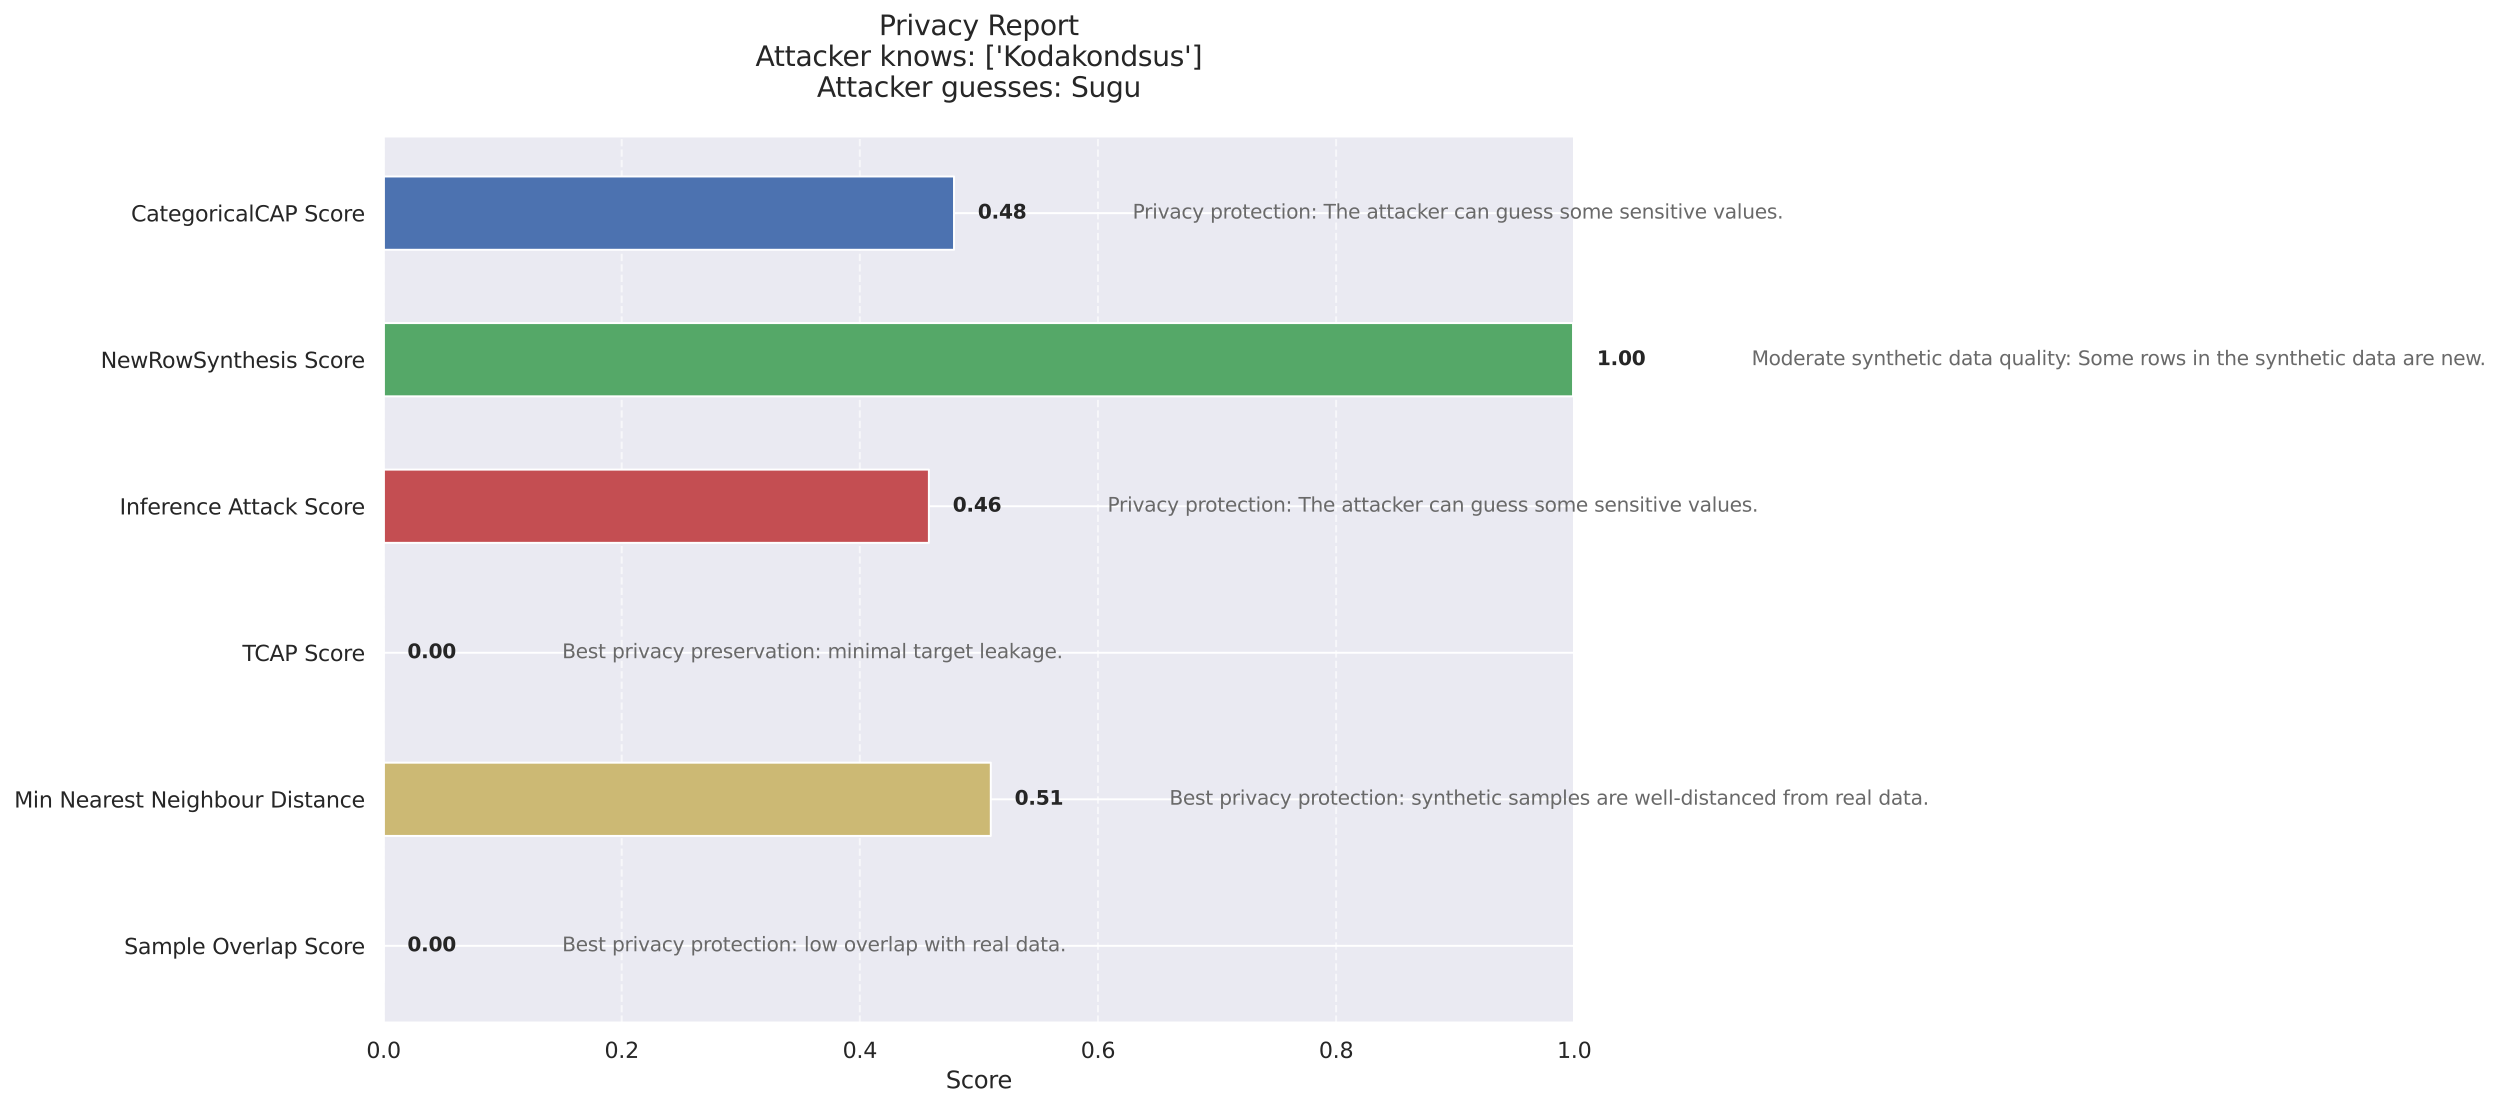 <?xml version="1.0" encoding="utf-8" standalone="no"?>
<!DOCTYPE svg PUBLIC "-//W3C//DTD SVG 1.1//EN"
  "http://www.w3.org/Graphics/SVG/1.1/DTD/svg11.dtd">
<svg xmlns:xlink="http://www.w3.org/1999/xlink" width="1269.91pt" height="562.491pt" viewBox="0 0 1269.91 562.491" xmlns="http://www.w3.org/2000/svg" version="1.1">
 <defs>
  <style type="text/css">*{stroke-linejoin: round; stroke-linecap: butt}</style>
 </defs>
 <g id="figure_1">
  <g id="patch_1">
   <path d="M 0 562.491 
L 1269.91 562.491 
L 1269.91 0 
L 0 0 
z
" style="fill: #ffffff"/>
  </g>
  <g id="axes_1">
   <g id="patch_2">
    <path d="M 194.843 519.532 
L 799.643 519.532 
L 799.643 69.192 
L 194.843 69.192 
z
" style="fill: #eaeaf2"/>
   </g>
   <g id="matplotlib.axis_1">
    <g id="xtick_1">
     <g id="line2d_1">
      <path d="M 194.843 519.532 
L 194.843 69.192 
" clip-path="url(#pa03eb5f78d)" style="fill: none; stroke-dasharray: 3.7,1.6; stroke-dashoffset: 0; stroke: #ffffff; stroke-opacity: 0.6"/>
     </g>
     <g id="text_1">
      <!-- 0.0 -->
      <g style="fill: #262626" transform="translate(186.097 537.39) scale(0.11 -0.11)">
       <defs>
        <path id="DejaVuSans-30" d="M 2034 4250 
Q 1547 4250 1301 3770 
Q 1056 3291 1056 2328 
Q 1056 1369 1301 889 
Q 1547 409 2034 409 
Q 2525 409 2770 889 
Q 3016 1369 3016 2328 
Q 3016 3291 2770 3770 
Q 2525 4250 2034 4250 
z
M 2034 4750 
Q 2819 4750 3233 4129 
Q 3647 3509 3647 2328 
Q 3647 1150 3233 529 
Q 2819 -91 2034 -91 
Q 1250 -91 836 529 
Q 422 1150 422 2328 
Q 422 3509 836 4129 
Q 1250 4750 2034 4750 
z
" transform="scale(0.016)"/>
        <path id="DejaVuSans-2e" d="M 684 794 
L 1344 794 
L 1344 0 
L 684 0 
L 684 794 
z
" transform="scale(0.016)"/>
       </defs>
       <use xlink:href="#DejaVuSans-30"/>
       <use xlink:href="#DejaVuSans-2e" x="63.623"/>
       <use xlink:href="#DejaVuSans-30" x="95.41"/>
      </g>
     </g>
    </g>
    <g id="xtick_2">
     <g id="line2d_2">
      <path d="M 315.803 519.532 
L 315.803 69.192 
" clip-path="url(#pa03eb5f78d)" style="fill: none; stroke-dasharray: 3.7,1.6; stroke-dashoffset: 0; stroke: #ffffff; stroke-opacity: 0.6"/>
     </g>
     <g id="text_2">
      <!-- 0.2 -->
      <g style="fill: #262626" transform="translate(307.057 537.39) scale(0.11 -0.11)">
       <defs>
        <path id="DejaVuSans-32" d="M 1228 531 
L 3431 531 
L 3431 0 
L 469 0 
L 469 531 
Q 828 903 1448 1529 
Q 2069 2156 2228 2338 
Q 2531 2678 2651 2914 
Q 2772 3150 2772 3378 
Q 2772 3750 2511 3984 
Q 2250 4219 1831 4219 
Q 1534 4219 1204 4116 
Q 875 4013 500 3803 
L 500 4441 
Q 881 4594 1212 4672 
Q 1544 4750 1819 4750 
Q 2544 4750 2975 4387 
Q 3406 4025 3406 3419 
Q 3406 3131 3298 2873 
Q 3191 2616 2906 2266 
Q 2828 2175 2409 1742 
Q 1991 1309 1228 531 
z
" transform="scale(0.016)"/>
       </defs>
       <use xlink:href="#DejaVuSans-30"/>
       <use xlink:href="#DejaVuSans-2e" x="63.623"/>
       <use xlink:href="#DejaVuSans-32" x="95.41"/>
      </g>
     </g>
    </g>
    <g id="xtick_3">
     <g id="line2d_3">
      <path d="M 436.763 519.532 
L 436.763 69.192 
" clip-path="url(#pa03eb5f78d)" style="fill: none; stroke-dasharray: 3.7,1.6; stroke-dashoffset: 0; stroke: #ffffff; stroke-opacity: 0.6"/>
     </g>
     <g id="text_3">
      <!-- 0.4 -->
      <g style="fill: #262626" transform="translate(428.017 537.39) scale(0.11 -0.11)">
       <defs>
        <path id="DejaVuSans-34" d="M 2419 4116 
L 825 1625 
L 2419 1625 
L 2419 4116 
z
M 2253 4666 
L 3047 4666 
L 3047 1625 
L 3713 1625 
L 3713 1100 
L 3047 1100 
L 3047 0 
L 2419 0 
L 2419 1100 
L 313 1100 
L 313 1709 
L 2253 4666 
z
" transform="scale(0.016)"/>
       </defs>
       <use xlink:href="#DejaVuSans-30"/>
       <use xlink:href="#DejaVuSans-2e" x="63.623"/>
       <use xlink:href="#DejaVuSans-34" x="95.41"/>
      </g>
     </g>
    </g>
    <g id="xtick_4">
     <g id="line2d_4">
      <path d="M 557.723 519.532 
L 557.723 69.192 
" clip-path="url(#pa03eb5f78d)" style="fill: none; stroke-dasharray: 3.7,1.6; stroke-dashoffset: 0; stroke: #ffffff; stroke-opacity: 0.6"/>
     </g>
     <g id="text_4">
      <!-- 0.6 -->
      <g style="fill: #262626" transform="translate(548.977 537.39) scale(0.11 -0.11)">
       <defs>
        <path id="DejaVuSans-36" d="M 2113 2584 
Q 1688 2584 1439 2293 
Q 1191 2003 1191 1497 
Q 1191 994 1439 701 
Q 1688 409 2113 409 
Q 2538 409 2786 701 
Q 3034 994 3034 1497 
Q 3034 2003 2786 2293 
Q 2538 2584 2113 2584 
z
M 3366 4563 
L 3366 3988 
Q 3128 4100 2886 4159 
Q 2644 4219 2406 4219 
Q 1781 4219 1451 3797 
Q 1122 3375 1075 2522 
Q 1259 2794 1537 2939 
Q 1816 3084 2150 3084 
Q 2853 3084 3261 2657 
Q 3669 2231 3669 1497 
Q 3669 778 3244 343 
Q 2819 -91 2113 -91 
Q 1303 -91 875 529 
Q 447 1150 447 2328 
Q 447 3434 972 4092 
Q 1497 4750 2381 4750 
Q 2619 4750 2861 4703 
Q 3103 4656 3366 4563 
z
" transform="scale(0.016)"/>
       </defs>
       <use xlink:href="#DejaVuSans-30"/>
       <use xlink:href="#DejaVuSans-2e" x="63.623"/>
       <use xlink:href="#DejaVuSans-36" x="95.41"/>
      </g>
     </g>
    </g>
    <g id="xtick_5">
     <g id="line2d_5">
      <path d="M 678.683 519.532 
L 678.683 69.192 
" clip-path="url(#pa03eb5f78d)" style="fill: none; stroke-dasharray: 3.7,1.6; stroke-dashoffset: 0; stroke: #ffffff; stroke-opacity: 0.6"/>
     </g>
     <g id="text_5">
      <!-- 0.8 -->
      <g style="fill: #262626" transform="translate(669.937 537.39) scale(0.11 -0.11)">
       <defs>
        <path id="DejaVuSans-38" d="M 2034 2216 
Q 1584 2216 1326 1975 
Q 1069 1734 1069 1313 
Q 1069 891 1326 650 
Q 1584 409 2034 409 
Q 2484 409 2743 651 
Q 3003 894 3003 1313 
Q 3003 1734 2745 1975 
Q 2488 2216 2034 2216 
z
M 1403 2484 
Q 997 2584 770 2862 
Q 544 3141 544 3541 
Q 544 4100 942 4425 
Q 1341 4750 2034 4750 
Q 2731 4750 3128 4425 
Q 3525 4100 3525 3541 
Q 3525 3141 3298 2862 
Q 3072 2584 2669 2484 
Q 3125 2378 3379 2068 
Q 3634 1759 3634 1313 
Q 3634 634 3220 271 
Q 2806 -91 2034 -91 
Q 1263 -91 848 271 
Q 434 634 434 1313 
Q 434 1759 690 2068 
Q 947 2378 1403 2484 
z
M 1172 3481 
Q 1172 3119 1398 2916 
Q 1625 2713 2034 2713 
Q 2441 2713 2670 2916 
Q 2900 3119 2900 3481 
Q 2900 3844 2670 4047 
Q 2441 4250 2034 4250 
Q 1625 4250 1398 4047 
Q 1172 3844 1172 3481 
z
" transform="scale(0.016)"/>
       </defs>
       <use xlink:href="#DejaVuSans-30"/>
       <use xlink:href="#DejaVuSans-2e" x="63.623"/>
       <use xlink:href="#DejaVuSans-38" x="95.41"/>
      </g>
     </g>
    </g>
    <g id="xtick_6">
     <g id="line2d_6">
      <path d="M 799.643 519.532 
L 799.643 69.192 
" clip-path="url(#pa03eb5f78d)" style="fill: none; stroke-dasharray: 3.7,1.6; stroke-dashoffset: 0; stroke: #ffffff; stroke-opacity: 0.6"/>
     </g>
     <g id="text_6">
      <!-- 1.0 -->
      <g style="fill: #262626" transform="translate(790.897 537.39) scale(0.11 -0.11)">
       <defs>
        <path id="DejaVuSans-31" d="M 794 531 
L 1825 531 
L 1825 4091 
L 703 3866 
L 703 4441 
L 1819 4666 
L 2450 4666 
L 2450 531 
L 3481 531 
L 3481 0 
L 794 0 
L 794 531 
z
" transform="scale(0.016)"/>
       </defs>
       <use xlink:href="#DejaVuSans-31"/>
       <use xlink:href="#DejaVuSans-2e" x="63.623"/>
       <use xlink:href="#DejaVuSans-30" x="95.41"/>
      </g>
     </g>
    </g>
    <g id="text_7">
     <!-- Score -->
     <g style="fill: #262626" transform="translate(480.44 552.796) scale(0.12 -0.12)">
      <defs>
       <path id="DejaVuSans-53" d="M 3425 4513 
L 3425 3897 
Q 3066 4069 2747 4153 
Q 2428 4238 2131 4238 
Q 1616 4238 1336 4038 
Q 1056 3838 1056 3469 
Q 1056 3159 1242 3001 
Q 1428 2844 1947 2747 
L 2328 2669 
Q 3034 2534 3370 2195 
Q 3706 1856 3706 1288 
Q 3706 609 3251 259 
Q 2797 -91 1919 -91 
Q 1588 -91 1214 -16 
Q 841 59 441 206 
L 441 856 
Q 825 641 1194 531 
Q 1563 422 1919 422 
Q 2459 422 2753 634 
Q 3047 847 3047 1241 
Q 3047 1584 2836 1778 
Q 2625 1972 2144 2069 
L 1759 2144 
Q 1053 2284 737 2584 
Q 422 2884 422 3419 
Q 422 4038 858 4394 
Q 1294 4750 2059 4750 
Q 2388 4750 2728 4690 
Q 3069 4631 3425 4513 
z
" transform="scale(0.016)"/>
       <path id="DejaVuSans-63" d="M 3122 3366 
L 3122 2828 
Q 2878 2963 2633 3030 
Q 2388 3097 2138 3097 
Q 1578 3097 1268 2742 
Q 959 2388 959 1747 
Q 959 1106 1268 751 
Q 1578 397 2138 397 
Q 2388 397 2633 464 
Q 2878 531 3122 666 
L 3122 134 
Q 2881 22 2623 -34 
Q 2366 -91 2075 -91 
Q 1284 -91 818 406 
Q 353 903 353 1747 
Q 353 2603 823 3093 
Q 1294 3584 2113 3584 
Q 2378 3584 2631 3529 
Q 2884 3475 3122 3366 
z
" transform="scale(0.016)"/>
       <path id="DejaVuSans-6f" d="M 1959 3097 
Q 1497 3097 1228 2736 
Q 959 2375 959 1747 
Q 959 1119 1226 758 
Q 1494 397 1959 397 
Q 2419 397 2687 759 
Q 2956 1122 2956 1747 
Q 2956 2369 2687 2733 
Q 2419 3097 1959 3097 
z
M 1959 3584 
Q 2709 3584 3137 3096 
Q 3566 2609 3566 1747 
Q 3566 888 3137 398 
Q 2709 -91 1959 -91 
Q 1206 -91 779 398 
Q 353 888 353 1747 
Q 353 2609 779 3096 
Q 1206 3584 1959 3584 
z
" transform="scale(0.016)"/>
       <path id="DejaVuSans-72" d="M 2631 2963 
Q 2534 3019 2420 3045 
Q 2306 3072 2169 3072 
Q 1681 3072 1420 2755 
Q 1159 2438 1159 1844 
L 1159 0 
L 581 0 
L 581 3500 
L 1159 3500 
L 1159 2956 
Q 1341 3275 1631 3429 
Q 1922 3584 2338 3584 
Q 2397 3584 2469 3576 
Q 2541 3569 2628 3553 
L 2631 2963 
z
" transform="scale(0.016)"/>
       <path id="DejaVuSans-65" d="M 3597 1894 
L 3597 1613 
L 953 1613 
Q 991 1019 1311 708 
Q 1631 397 2203 397 
Q 2534 397 2845 478 
Q 3156 559 3463 722 
L 3463 178 
Q 3153 47 2828 -22 
Q 2503 -91 2169 -91 
Q 1331 -91 842 396 
Q 353 884 353 1716 
Q 353 2575 817 3079 
Q 1281 3584 2069 3584 
Q 2775 3584 3186 3129 
Q 3597 2675 3597 1894 
z
M 3022 2063 
Q 3016 2534 2758 2815 
Q 2500 3097 2075 3097 
Q 1594 3097 1305 2825 
Q 1016 2553 972 2059 
L 3022 2063 
z
" transform="scale(0.016)"/>
      </defs>
      <use xlink:href="#DejaVuSans-53"/>
      <use xlink:href="#DejaVuSans-63" x="63.477"/>
      <use xlink:href="#DejaVuSans-6f" x="118.457"/>
      <use xlink:href="#DejaVuSans-72" x="179.639"/>
      <use xlink:href="#DejaVuSans-65" x="218.502"/>
     </g>
    </g>
   </g>
   <g id="matplotlib.axis_2">
    <g id="ytick_1">
     <g id="line2d_7">
      <path d="M 194.843 108.271 
L 799.643 108.271 
" clip-path="url(#pa03eb5f78d)" style="fill: none; stroke: #ffffff; stroke-linecap: round"/>
     </g>
     <g id="text_8">
      <!-- CategoricalCAP Score -->
      <g style="fill: #262626" transform="translate(66.564 112.45) scale(0.11 -0.11)">
       <defs>
        <path id="DejaVuSans-43" d="M 4122 4306 
L 4122 3641 
Q 3803 3938 3442 4084 
Q 3081 4231 2675 4231 
Q 1875 4231 1450 3742 
Q 1025 3253 1025 2328 
Q 1025 1406 1450 917 
Q 1875 428 2675 428 
Q 3081 428 3442 575 
Q 3803 722 4122 1019 
L 4122 359 
Q 3791 134 3420 21 
Q 3050 -91 2638 -91 
Q 1578 -91 968 557 
Q 359 1206 359 2328 
Q 359 3453 968 4101 
Q 1578 4750 2638 4750 
Q 3056 4750 3426 4639 
Q 3797 4528 4122 4306 
z
" transform="scale(0.016)"/>
        <path id="DejaVuSans-61" d="M 2194 1759 
Q 1497 1759 1228 1600 
Q 959 1441 959 1056 
Q 959 750 1161 570 
Q 1363 391 1709 391 
Q 2188 391 2477 730 
Q 2766 1069 2766 1631 
L 2766 1759 
L 2194 1759 
z
M 3341 1997 
L 3341 0 
L 2766 0 
L 2766 531 
Q 2569 213 2275 61 
Q 1981 -91 1556 -91 
Q 1019 -91 701 211 
Q 384 513 384 1019 
Q 384 1609 779 1909 
Q 1175 2209 1959 2209 
L 2766 2209 
L 2766 2266 
Q 2766 2663 2505 2880 
Q 2244 3097 1772 3097 
Q 1472 3097 1187 3025 
Q 903 2953 641 2809 
L 641 3341 
Q 956 3463 1253 3523 
Q 1550 3584 1831 3584 
Q 2591 3584 2966 3190 
Q 3341 2797 3341 1997 
z
" transform="scale(0.016)"/>
        <path id="DejaVuSans-74" d="M 1172 4494 
L 1172 3500 
L 2356 3500 
L 2356 3053 
L 1172 3053 
L 1172 1153 
Q 1172 725 1289 603 
Q 1406 481 1766 481 
L 2356 481 
L 2356 0 
L 1766 0 
Q 1100 0 847 248 
Q 594 497 594 1153 
L 594 3053 
L 172 3053 
L 172 3500 
L 594 3500 
L 594 4494 
L 1172 4494 
z
" transform="scale(0.016)"/>
        <path id="DejaVuSans-67" d="M 2906 1791 
Q 2906 2416 2648 2759 
Q 2391 3103 1925 3103 
Q 1463 3103 1205 2759 
Q 947 2416 947 1791 
Q 947 1169 1205 825 
Q 1463 481 1925 481 
Q 2391 481 2648 825 
Q 2906 1169 2906 1791 
z
M 3481 434 
Q 3481 -459 3084 -895 
Q 2688 -1331 1869 -1331 
Q 1566 -1331 1297 -1286 
Q 1028 -1241 775 -1147 
L 775 -588 
Q 1028 -725 1275 -790 
Q 1522 -856 1778 -856 
Q 2344 -856 2625 -561 
Q 2906 -266 2906 331 
L 2906 616 
Q 2728 306 2450 153 
Q 2172 0 1784 0 
Q 1141 0 747 490 
Q 353 981 353 1791 
Q 353 2603 747 3093 
Q 1141 3584 1784 3584 
Q 2172 3584 2450 3431 
Q 2728 3278 2906 2969 
L 2906 3500 
L 3481 3500 
L 3481 434 
z
" transform="scale(0.016)"/>
        <path id="DejaVuSans-69" d="M 603 3500 
L 1178 3500 
L 1178 0 
L 603 0 
L 603 3500 
z
M 603 4863 
L 1178 4863 
L 1178 4134 
L 603 4134 
L 603 4863 
z
" transform="scale(0.016)"/>
        <path id="DejaVuSans-6c" d="M 603 4863 
L 1178 4863 
L 1178 0 
L 603 0 
L 603 4863 
z
" transform="scale(0.016)"/>
        <path id="DejaVuSans-41" d="M 2188 4044 
L 1331 1722 
L 3047 1722 
L 2188 4044 
z
M 1831 4666 
L 2547 4666 
L 4325 0 
L 3669 0 
L 3244 1197 
L 1141 1197 
L 716 0 
L 50 0 
L 1831 4666 
z
" transform="scale(0.016)"/>
        <path id="DejaVuSans-50" d="M 1259 4147 
L 1259 2394 
L 2053 2394 
Q 2494 2394 2734 2622 
Q 2975 2850 2975 3272 
Q 2975 3691 2734 3919 
Q 2494 4147 2053 4147 
L 1259 4147 
z
M 628 4666 
L 2053 4666 
Q 2838 4666 3239 4311 
Q 3641 3956 3641 3272 
Q 3641 2581 3239 2228 
Q 2838 1875 2053 1875 
L 1259 1875 
L 1259 0 
L 628 0 
L 628 4666 
z
" transform="scale(0.016)"/>
        <path id="DejaVuSans-20" transform="scale(0.016)"/>
       </defs>
       <use xlink:href="#DejaVuSans-43"/>
       <use xlink:href="#DejaVuSans-61" x="69.824"/>
       <use xlink:href="#DejaVuSans-74" x="131.104"/>
       <use xlink:href="#DejaVuSans-65" x="170.312"/>
       <use xlink:href="#DejaVuSans-67" x="231.836"/>
       <use xlink:href="#DejaVuSans-6f" x="295.312"/>
       <use xlink:href="#DejaVuSans-72" x="356.494"/>
       <use xlink:href="#DejaVuSans-69" x="397.607"/>
       <use xlink:href="#DejaVuSans-63" x="425.391"/>
       <use xlink:href="#DejaVuSans-61" x="480.371"/>
       <use xlink:href="#DejaVuSans-6c" x="541.65"/>
       <use xlink:href="#DejaVuSans-43" x="569.434"/>
       <use xlink:href="#DejaVuSans-41" x="639.258"/>
       <use xlink:href="#DejaVuSans-50" x="707.666"/>
       <use xlink:href="#DejaVuSans-20" x="767.969"/>
       <use xlink:href="#DejaVuSans-53" x="799.756"/>
       <use xlink:href="#DejaVuSans-63" x="863.232"/>
       <use xlink:href="#DejaVuSans-6f" x="918.213"/>
       <use xlink:href="#DejaVuSans-72" x="979.395"/>
       <use xlink:href="#DejaVuSans-65" x="1018.258"/>
      </g>
     </g>
    </g>
    <g id="ytick_2">
     <g id="line2d_8">
      <path d="M 194.843 182.707 
L 799.643 182.707 
" clip-path="url(#pa03eb5f78d)" style="fill: none; stroke: #ffffff; stroke-linecap: round"/>
     </g>
     <g id="text_9">
      <!-- NewRowSynthesis Score -->
      <g style="fill: #262626" transform="translate(51.14 186.886) scale(0.11 -0.11)">
       <defs>
        <path id="DejaVuSans-4e" d="M 628 4666 
L 1478 4666 
L 3547 763 
L 3547 4666 
L 4159 4666 
L 4159 0 
L 3309 0 
L 1241 3903 
L 1241 0 
L 628 0 
L 628 4666 
z
" transform="scale(0.016)"/>
        <path id="DejaVuSans-77" d="M 269 3500 
L 844 3500 
L 1563 769 
L 2278 3500 
L 2956 3500 
L 3675 769 
L 4391 3500 
L 4966 3500 
L 4050 0 
L 3372 0 
L 2619 2869 
L 1863 0 
L 1184 0 
L 269 3500 
z
" transform="scale(0.016)"/>
        <path id="DejaVuSans-52" d="M 2841 2188 
Q 3044 2119 3236 1894 
Q 3428 1669 3622 1275 
L 4263 0 
L 3584 0 
L 2988 1197 
Q 2756 1666 2539 1819 
Q 2322 1972 1947 1972 
L 1259 1972 
L 1259 0 
L 628 0 
L 628 4666 
L 2053 4666 
Q 2853 4666 3247 4331 
Q 3641 3997 3641 3322 
Q 3641 2881 3436 2590 
Q 3231 2300 2841 2188 
z
M 1259 4147 
L 1259 2491 
L 2053 2491 
Q 2509 2491 2742 2702 
Q 2975 2913 2975 3322 
Q 2975 3731 2742 3939 
Q 2509 4147 2053 4147 
L 1259 4147 
z
" transform="scale(0.016)"/>
        <path id="DejaVuSans-79" d="M 2059 -325 
Q 1816 -950 1584 -1140 
Q 1353 -1331 966 -1331 
L 506 -1331 
L 506 -850 
L 844 -850 
Q 1081 -850 1212 -737 
Q 1344 -625 1503 -206 
L 1606 56 
L 191 3500 
L 800 3500 
L 1894 763 
L 2988 3500 
L 3597 3500 
L 2059 -325 
z
" transform="scale(0.016)"/>
        <path id="DejaVuSans-6e" d="M 3513 2113 
L 3513 0 
L 2938 0 
L 2938 2094 
Q 2938 2591 2744 2837 
Q 2550 3084 2163 3084 
Q 1697 3084 1428 2787 
Q 1159 2491 1159 1978 
L 1159 0 
L 581 0 
L 581 3500 
L 1159 3500 
L 1159 2956 
Q 1366 3272 1645 3428 
Q 1925 3584 2291 3584 
Q 2894 3584 3203 3211 
Q 3513 2838 3513 2113 
z
" transform="scale(0.016)"/>
        <path id="DejaVuSans-68" d="M 3513 2113 
L 3513 0 
L 2938 0 
L 2938 2094 
Q 2938 2591 2744 2837 
Q 2550 3084 2163 3084 
Q 1697 3084 1428 2787 
Q 1159 2491 1159 1978 
L 1159 0 
L 581 0 
L 581 4863 
L 1159 4863 
L 1159 2956 
Q 1366 3272 1645 3428 
Q 1925 3584 2291 3584 
Q 2894 3584 3203 3211 
Q 3513 2838 3513 2113 
z
" transform="scale(0.016)"/>
        <path id="DejaVuSans-73" d="M 2834 3397 
L 2834 2853 
Q 2591 2978 2328 3040 
Q 2066 3103 1784 3103 
Q 1356 3103 1142 2972 
Q 928 2841 928 2578 
Q 928 2378 1081 2264 
Q 1234 2150 1697 2047 
L 1894 2003 
Q 2506 1872 2764 1633 
Q 3022 1394 3022 966 
Q 3022 478 2636 193 
Q 2250 -91 1575 -91 
Q 1294 -91 989 -36 
Q 684 19 347 128 
L 347 722 
Q 666 556 975 473 
Q 1284 391 1588 391 
Q 1994 391 2212 530 
Q 2431 669 2431 922 
Q 2431 1156 2273 1281 
Q 2116 1406 1581 1522 
L 1381 1569 
Q 847 1681 609 1914 
Q 372 2147 372 2553 
Q 372 3047 722 3315 
Q 1072 3584 1716 3584 
Q 2034 3584 2315 3537 
Q 2597 3491 2834 3397 
z
" transform="scale(0.016)"/>
       </defs>
       <use xlink:href="#DejaVuSans-4e"/>
       <use xlink:href="#DejaVuSans-65" x="74.805"/>
       <use xlink:href="#DejaVuSans-77" x="136.328"/>
       <use xlink:href="#DejaVuSans-52" x="218.115"/>
       <use xlink:href="#DejaVuSans-6f" x="283.098"/>
       <use xlink:href="#DejaVuSans-77" x="344.279"/>
       <use xlink:href="#DejaVuSans-53" x="426.066"/>
       <use xlink:href="#DejaVuSans-79" x="489.543"/>
       <use xlink:href="#DejaVuSans-6e" x="548.723"/>
       <use xlink:href="#DejaVuSans-74" x="612.102"/>
       <use xlink:href="#DejaVuSans-68" x="651.311"/>
       <use xlink:href="#DejaVuSans-65" x="714.689"/>
       <use xlink:href="#DejaVuSans-73" x="776.213"/>
       <use xlink:href="#DejaVuSans-69" x="828.312"/>
       <use xlink:href="#DejaVuSans-73" x="856.096"/>
       <use xlink:href="#DejaVuSans-20" x="908.195"/>
       <use xlink:href="#DejaVuSans-53" x="939.982"/>
       <use xlink:href="#DejaVuSans-63" x="1003.459"/>
       <use xlink:href="#DejaVuSans-6f" x="1058.439"/>
       <use xlink:href="#DejaVuSans-72" x="1119.621"/>
       <use xlink:href="#DejaVuSans-65" x="1158.484"/>
      </g>
     </g>
    </g>
    <g id="ytick_3">
     <g id="line2d_9">
      <path d="M 194.843 257.144 
L 799.643 257.144 
" clip-path="url(#pa03eb5f78d)" style="fill: none; stroke: #ffffff; stroke-linecap: round"/>
     </g>
     <g id="text_10">
      <!-- Inference Attack Score -->
      <g style="fill: #262626" transform="translate(60.742 261.323) scale(0.11 -0.11)">
       <defs>
        <path id="DejaVuSans-49" d="M 628 4666 
L 1259 4666 
L 1259 0 
L 628 0 
L 628 4666 
z
" transform="scale(0.016)"/>
        <path id="DejaVuSans-66" d="M 2375 4863 
L 2375 4384 
L 1825 4384 
Q 1516 4384 1395 4259 
Q 1275 4134 1275 3809 
L 1275 3500 
L 2222 3500 
L 2222 3053 
L 1275 3053 
L 1275 0 
L 697 0 
L 697 3053 
L 147 3053 
L 147 3500 
L 697 3500 
L 697 3744 
Q 697 4328 969 4595 
Q 1241 4863 1831 4863 
L 2375 4863 
z
" transform="scale(0.016)"/>
        <path id="DejaVuSans-6b" d="M 581 4863 
L 1159 4863 
L 1159 1991 
L 2875 3500 
L 3609 3500 
L 1753 1863 
L 3688 0 
L 2938 0 
L 1159 1709 
L 1159 0 
L 581 0 
L 581 4863 
z
" transform="scale(0.016)"/>
       </defs>
       <use xlink:href="#DejaVuSans-49"/>
       <use xlink:href="#DejaVuSans-6e" x="29.492"/>
       <use xlink:href="#DejaVuSans-66" x="92.871"/>
       <use xlink:href="#DejaVuSans-65" x="128.076"/>
       <use xlink:href="#DejaVuSans-72" x="189.6"/>
       <use xlink:href="#DejaVuSans-65" x="228.463"/>
       <use xlink:href="#DejaVuSans-6e" x="289.986"/>
       <use xlink:href="#DejaVuSans-63" x="353.365"/>
       <use xlink:href="#DejaVuSans-65" x="408.346"/>
       <use xlink:href="#DejaVuSans-20" x="469.869"/>
       <use xlink:href="#DejaVuSans-41" x="501.656"/>
       <use xlink:href="#DejaVuSans-74" x="568.314"/>
       <use xlink:href="#DejaVuSans-74" x="607.523"/>
       <use xlink:href="#DejaVuSans-61" x="646.732"/>
       <use xlink:href="#DejaVuSans-63" x="708.012"/>
       <use xlink:href="#DejaVuSans-6b" x="762.992"/>
       <use xlink:href="#DejaVuSans-20" x="820.902"/>
       <use xlink:href="#DejaVuSans-53" x="852.689"/>
       <use xlink:href="#DejaVuSans-63" x="916.166"/>
       <use xlink:href="#DejaVuSans-6f" x="971.146"/>
       <use xlink:href="#DejaVuSans-72" x="1032.328"/>
       <use xlink:href="#DejaVuSans-65" x="1071.191"/>
      </g>
     </g>
    </g>
    <g id="ytick_4">
     <g id="line2d_10">
      <path d="M 194.843 331.58 
L 799.643 331.58 
" clip-path="url(#pa03eb5f78d)" style="fill: none; stroke: #ffffff; stroke-linecap: round"/>
     </g>
     <g id="text_11">
      <!-- TCAP Score -->
      <g style="fill: #262626" transform="translate(123.131 335.759) scale(0.11 -0.11)">
       <defs>
        <path id="DejaVuSans-54" d="M -19 4666 
L 3928 4666 
L 3928 4134 
L 2272 4134 
L 2272 0 
L 1638 0 
L 1638 4134 
L -19 4134 
L -19 4666 
z
" transform="scale(0.016)"/>
       </defs>
       <use xlink:href="#DejaVuSans-54"/>
       <use xlink:href="#DejaVuSans-43" x="55.209"/>
       <use xlink:href="#DejaVuSans-41" x="125.033"/>
       <use xlink:href="#DejaVuSans-50" x="193.441"/>
       <use xlink:href="#DejaVuSans-20" x="253.744"/>
       <use xlink:href="#DejaVuSans-53" x="285.531"/>
       <use xlink:href="#DejaVuSans-63" x="349.008"/>
       <use xlink:href="#DejaVuSans-6f" x="403.988"/>
       <use xlink:href="#DejaVuSans-72" x="465.17"/>
       <use xlink:href="#DejaVuSans-65" x="504.033"/>
      </g>
     </g>
    </g>
    <g id="ytick_5">
     <g id="line2d_11">
      <path d="M 194.843 406.016 
L 799.643 406.016 
" clip-path="url(#pa03eb5f78d)" style="fill: none; stroke: #ffffff; stroke-linecap: round"/>
     </g>
     <g id="text_12">
      <!-- Min Nearest Neighbour Distance -->
      <g style="fill: #262626" transform="translate(7.2 410.195) scale(0.11 -0.11)">
       <defs>
        <path id="DejaVuSans-4d" d="M 628 4666 
L 1569 4666 
L 2759 1491 
L 3956 4666 
L 4897 4666 
L 4897 0 
L 4281 0 
L 4281 4097 
L 3078 897 
L 2444 897 
L 1241 4097 
L 1241 0 
L 628 0 
L 628 4666 
z
" transform="scale(0.016)"/>
        <path id="DejaVuSans-62" d="M 3116 1747 
Q 3116 2381 2855 2742 
Q 2594 3103 2138 3103 
Q 1681 3103 1420 2742 
Q 1159 2381 1159 1747 
Q 1159 1113 1420 752 
Q 1681 391 2138 391 
Q 2594 391 2855 752 
Q 3116 1113 3116 1747 
z
M 1159 2969 
Q 1341 3281 1617 3432 
Q 1894 3584 2278 3584 
Q 2916 3584 3314 3078 
Q 3713 2572 3713 1747 
Q 3713 922 3314 415 
Q 2916 -91 2278 -91 
Q 1894 -91 1617 61 
Q 1341 213 1159 525 
L 1159 0 
L 581 0 
L 581 4863 
L 1159 4863 
L 1159 2969 
z
" transform="scale(0.016)"/>
        <path id="DejaVuSans-75" d="M 544 1381 
L 544 3500 
L 1119 3500 
L 1119 1403 
Q 1119 906 1312 657 
Q 1506 409 1894 409 
Q 2359 409 2629 706 
Q 2900 1003 2900 1516 
L 2900 3500 
L 3475 3500 
L 3475 0 
L 2900 0 
L 2900 538 
Q 2691 219 2414 64 
Q 2138 -91 1772 -91 
Q 1169 -91 856 284 
Q 544 659 544 1381 
z
M 1991 3584 
L 1991 3584 
z
" transform="scale(0.016)"/>
        <path id="DejaVuSans-44" d="M 1259 4147 
L 1259 519 
L 2022 519 
Q 2988 519 3436 956 
Q 3884 1394 3884 2338 
Q 3884 3275 3436 3711 
Q 2988 4147 2022 4147 
L 1259 4147 
z
M 628 4666 
L 1925 4666 
Q 3281 4666 3915 4102 
Q 4550 3538 4550 2338 
Q 4550 1131 3912 565 
Q 3275 0 1925 0 
L 628 0 
L 628 4666 
z
" transform="scale(0.016)"/>
       </defs>
       <use xlink:href="#DejaVuSans-4d"/>
       <use xlink:href="#DejaVuSans-69" x="86.279"/>
       <use xlink:href="#DejaVuSans-6e" x="114.062"/>
       <use xlink:href="#DejaVuSans-20" x="177.441"/>
       <use xlink:href="#DejaVuSans-4e" x="209.229"/>
       <use xlink:href="#DejaVuSans-65" x="284.033"/>
       <use xlink:href="#DejaVuSans-61" x="345.557"/>
       <use xlink:href="#DejaVuSans-72" x="406.836"/>
       <use xlink:href="#DejaVuSans-65" x="445.699"/>
       <use xlink:href="#DejaVuSans-73" x="507.223"/>
       <use xlink:href="#DejaVuSans-74" x="559.322"/>
       <use xlink:href="#DejaVuSans-20" x="598.531"/>
       <use xlink:href="#DejaVuSans-4e" x="630.318"/>
       <use xlink:href="#DejaVuSans-65" x="705.123"/>
       <use xlink:href="#DejaVuSans-69" x="766.646"/>
       <use xlink:href="#DejaVuSans-67" x="794.43"/>
       <use xlink:href="#DejaVuSans-68" x="857.906"/>
       <use xlink:href="#DejaVuSans-62" x="921.285"/>
       <use xlink:href="#DejaVuSans-6f" x="984.762"/>
       <use xlink:href="#DejaVuSans-75" x="1045.943"/>
       <use xlink:href="#DejaVuSans-72" x="1109.322"/>
       <use xlink:href="#DejaVuSans-20" x="1150.436"/>
       <use xlink:href="#DejaVuSans-44" x="1182.223"/>
       <use xlink:href="#DejaVuSans-69" x="1259.225"/>
       <use xlink:href="#DejaVuSans-73" x="1287.008"/>
       <use xlink:href="#DejaVuSans-74" x="1339.107"/>
       <use xlink:href="#DejaVuSans-61" x="1378.316"/>
       <use xlink:href="#DejaVuSans-6e" x="1439.596"/>
       <use xlink:href="#DejaVuSans-63" x="1502.975"/>
       <use xlink:href="#DejaVuSans-65" x="1557.955"/>
      </g>
     </g>
    </g>
    <g id="ytick_6">
     <g id="line2d_12">
      <path d="M 194.843 480.453 
L 799.643 480.453 
" clip-path="url(#pa03eb5f78d)" style="fill: none; stroke: #ffffff; stroke-linecap: round"/>
     </g>
     <g id="text_13">
      <!-- Sample Overlap Score -->
      <g style="fill: #262626" transform="translate(63.059 484.632) scale(0.11 -0.11)">
       <defs>
        <path id="DejaVuSans-6d" d="M 3328 2828 
Q 3544 3216 3844 3400 
Q 4144 3584 4550 3584 
Q 5097 3584 5394 3201 
Q 5691 2819 5691 2113 
L 5691 0 
L 5113 0 
L 5113 2094 
Q 5113 2597 4934 2840 
Q 4756 3084 4391 3084 
Q 3944 3084 3684 2787 
Q 3425 2491 3425 1978 
L 3425 0 
L 2847 0 
L 2847 2094 
Q 2847 2600 2669 2842 
Q 2491 3084 2119 3084 
Q 1678 3084 1418 2786 
Q 1159 2488 1159 1978 
L 1159 0 
L 581 0 
L 581 3500 
L 1159 3500 
L 1159 2956 
Q 1356 3278 1631 3431 
Q 1906 3584 2284 3584 
Q 2666 3584 2933 3390 
Q 3200 3197 3328 2828 
z
" transform="scale(0.016)"/>
        <path id="DejaVuSans-70" d="M 1159 525 
L 1159 -1331 
L 581 -1331 
L 581 3500 
L 1159 3500 
L 1159 2969 
Q 1341 3281 1617 3432 
Q 1894 3584 2278 3584 
Q 2916 3584 3314 3078 
Q 3713 2572 3713 1747 
Q 3713 922 3314 415 
Q 2916 -91 2278 -91 
Q 1894 -91 1617 61 
Q 1341 213 1159 525 
z
M 3116 1747 
Q 3116 2381 2855 2742 
Q 2594 3103 2138 3103 
Q 1681 3103 1420 2742 
Q 1159 2381 1159 1747 
Q 1159 1113 1420 752 
Q 1681 391 2138 391 
Q 2594 391 2855 752 
Q 3116 1113 3116 1747 
z
" transform="scale(0.016)"/>
        <path id="DejaVuSans-4f" d="M 2522 4238 
Q 1834 4238 1429 3725 
Q 1025 3213 1025 2328 
Q 1025 1447 1429 934 
Q 1834 422 2522 422 
Q 3209 422 3611 934 
Q 4013 1447 4013 2328 
Q 4013 3213 3611 3725 
Q 3209 4238 2522 4238 
z
M 2522 4750 
Q 3503 4750 4090 4092 
Q 4678 3434 4678 2328 
Q 4678 1225 4090 567 
Q 3503 -91 2522 -91 
Q 1538 -91 948 565 
Q 359 1222 359 2328 
Q 359 3434 948 4092 
Q 1538 4750 2522 4750 
z
" transform="scale(0.016)"/>
        <path id="DejaVuSans-76" d="M 191 3500 
L 800 3500 
L 1894 563 
L 2988 3500 
L 3597 3500 
L 2284 0 
L 1503 0 
L 191 3500 
z
" transform="scale(0.016)"/>
       </defs>
       <use xlink:href="#DejaVuSans-53"/>
       <use xlink:href="#DejaVuSans-61" x="63.477"/>
       <use xlink:href="#DejaVuSans-6d" x="124.756"/>
       <use xlink:href="#DejaVuSans-70" x="222.168"/>
       <use xlink:href="#DejaVuSans-6c" x="285.645"/>
       <use xlink:href="#DejaVuSans-65" x="313.428"/>
       <use xlink:href="#DejaVuSans-20" x="374.951"/>
       <use xlink:href="#DejaVuSans-4f" x="406.738"/>
       <use xlink:href="#DejaVuSans-76" x="485.449"/>
       <use xlink:href="#DejaVuSans-65" x="544.629"/>
       <use xlink:href="#DejaVuSans-72" x="606.152"/>
       <use xlink:href="#DejaVuSans-6c" x="647.266"/>
       <use xlink:href="#DejaVuSans-61" x="675.049"/>
       <use xlink:href="#DejaVuSans-70" x="736.328"/>
       <use xlink:href="#DejaVuSans-20" x="799.805"/>
       <use xlink:href="#DejaVuSans-53" x="831.592"/>
       <use xlink:href="#DejaVuSans-63" x="895.068"/>
       <use xlink:href="#DejaVuSans-6f" x="950.049"/>
       <use xlink:href="#DejaVuSans-72" x="1011.23"/>
       <use xlink:href="#DejaVuSans-65" x="1050.094"/>
      </g>
     </g>
    </g>
   </g>
   <g id="patch_3">
    <path d="M 194.843 89.662 
L 484.6 89.662 
L 484.6 126.88 
L 194.843 126.88 
z
" clip-path="url(#pa03eb5f78d)" style="fill: #4c72b0; stroke: #ffffff; stroke-linejoin: miter"/>
   </g>
   <g id="patch_4">
    <path d="M 194.843 164.098 
L 799.038 164.098 
L 799.038 201.316 
L 194.843 201.316 
z
" clip-path="url(#pa03eb5f78d)" style="fill: #55a868; stroke: #ffffff; stroke-linejoin: miter"/>
   </g>
   <g id="patch_5">
    <path d="M 194.843 238.534 
L 471.842 238.534 
L 471.842 275.753 
L 194.843 275.753 
z
" clip-path="url(#pa03eb5f78d)" style="fill: #c44e52; stroke: #ffffff; stroke-linejoin: miter"/>
   </g>
   <g id="patch_6">
    <path d="M 194.843 312.971 
L 194.843 312.971 
L 194.843 350.189 
L 194.843 350.189 
z
" clip-path="url(#pa03eb5f78d)" style="fill: #8172b2; stroke: #ffffff; stroke-linejoin: miter"/>
   </g>
   <g id="patch_7">
    <path d="M 194.843 387.407 
L 503.29 387.407 
L 503.29 424.625 
L 194.843 424.625 
z
" clip-path="url(#pa03eb5f78d)" style="fill: #ccb974; stroke: #ffffff; stroke-linejoin: miter"/>
   </g>
   <g id="patch_8">
    <path d="M 194.843 461.844 
L 194.843 461.844 
L 194.843 499.062 
L 194.843 499.062 
z
" clip-path="url(#pa03eb5f78d)" style="fill: #64b5cd; stroke: #ffffff; stroke-linejoin: miter"/>
   </g>
   <g id="patch_9">
    <path d="M 194.843 519.532 
L 194.843 69.192 
" style="fill: none; stroke: #ffffff; stroke-width: 1.25; stroke-linejoin: miter; stroke-linecap: square"/>
   </g>
   <g id="patch_10">
    <path d="M 799.643 519.532 
L 799.643 69.192 
" style="fill: none; stroke: #ffffff; stroke-width: 1.25; stroke-linejoin: miter; stroke-linecap: square"/>
   </g>
   <g id="patch_11">
    <path d="M 194.843 519.532 
L 799.643 519.532 
" style="fill: none; stroke: #ffffff; stroke-width: 1.25; stroke-linejoin: miter; stroke-linecap: square"/>
   </g>
   <g id="patch_12">
    <path d="M 194.843 69.192 
L 799.643 69.192 
" style="fill: none; stroke: #ffffff; stroke-width: 1.25; stroke-linejoin: miter; stroke-linecap: square"/>
   </g>
   <g id="text_14">
    <!-- 0.48 -->
    <g style="fill: #262626" transform="translate(496.696 111.03) scale(0.1 -0.1)">
     <defs>
      <path id="DejaVuSans-Bold-30" d="M 2944 2338 
Q 2944 3213 2780 3570 
Q 2616 3928 2228 3928 
Q 1841 3928 1675 3570 
Q 1509 3213 1509 2338 
Q 1509 1453 1675 1090 
Q 1841 728 2228 728 
Q 2613 728 2778 1090 
Q 2944 1453 2944 2338 
z
M 4147 2328 
Q 4147 1169 3647 539 
Q 3147 -91 2228 -91 
Q 1306 -91 806 539 
Q 306 1169 306 2328 
Q 306 3491 806 4120 
Q 1306 4750 2228 4750 
Q 3147 4750 3647 4120 
Q 4147 3491 4147 2328 
z
" transform="scale(0.016)"/>
      <path id="DejaVuSans-Bold-2e" d="M 653 1209 
L 1778 1209 
L 1778 0 
L 653 0 
L 653 1209 
z
" transform="scale(0.016)"/>
      <path id="DejaVuSans-Bold-34" d="M 2356 3675 
L 1038 1722 
L 2356 1722 
L 2356 3675 
z
M 2156 4666 
L 3494 4666 
L 3494 1722 
L 4159 1722 
L 4159 850 
L 3494 850 
L 3494 0 
L 2356 0 
L 2356 850 
L 288 850 
L 288 1881 
L 2156 4666 
z
" transform="scale(0.016)"/>
      <path id="DejaVuSans-Bold-38" d="M 2228 2088 
Q 1891 2088 1709 1903 
Q 1528 1719 1528 1375 
Q 1528 1031 1709 848 
Q 1891 666 2228 666 
Q 2563 666 2741 848 
Q 2919 1031 2919 1375 
Q 2919 1722 2741 1905 
Q 2563 2088 2228 2088 
z
M 1350 2484 
Q 925 2613 709 2878 
Q 494 3144 494 3541 
Q 494 4131 934 4440 
Q 1375 4750 2228 4750 
Q 3075 4750 3515 4442 
Q 3956 4134 3956 3541 
Q 3956 3144 3739 2878 
Q 3522 2613 3097 2484 
Q 3572 2353 3814 2058 
Q 4056 1763 4056 1313 
Q 4056 619 3595 264 
Q 3134 -91 2228 -91 
Q 1319 -91 855 264 
Q 391 619 391 1313 
Q 391 1763 633 2058 
Q 875 2353 1350 2484 
z
M 1631 3419 
Q 1631 3141 1786 2991 
Q 1941 2841 2228 2841 
Q 2509 2841 2662 2991 
Q 2816 3141 2816 3419 
Q 2816 3697 2662 3845 
Q 2509 3994 2228 3994 
Q 1941 3994 1786 3844 
Q 1631 3694 1631 3419 
z
" transform="scale(0.016)"/>
     </defs>
     <use xlink:href="#DejaVuSans-Bold-30"/>
     <use xlink:href="#DejaVuSans-Bold-2e" x="69.58"/>
     <use xlink:href="#DejaVuSans-Bold-34" x="107.568"/>
     <use xlink:href="#DejaVuSans-Bold-38" x="177.148"/>
    </g>
   </g>
   <g id="text_15">
    <!-- Privacy protection: The attacker can guess some sensitive values. -->
    <g style="fill: #696969" transform="translate(575.32 111.03) scale(0.1 -0.1)">
     <defs>
      <path id="DejaVuSans-3a" d="M 750 794 
L 1409 794 
L 1409 0 
L 750 0 
L 750 794 
z
M 750 3309 
L 1409 3309 
L 1409 2516 
L 750 2516 
L 750 3309 
z
" transform="scale(0.016)"/>
     </defs>
     <use xlink:href="#DejaVuSans-50"/>
     <use xlink:href="#DejaVuSans-72" x="58.553"/>
     <use xlink:href="#DejaVuSans-69" x="99.666"/>
     <use xlink:href="#DejaVuSans-76" x="127.449"/>
     <use xlink:href="#DejaVuSans-61" x="186.629"/>
     <use xlink:href="#DejaVuSans-63" x="247.908"/>
     <use xlink:href="#DejaVuSans-79" x="302.889"/>
     <use xlink:href="#DejaVuSans-20" x="362.068"/>
     <use xlink:href="#DejaVuSans-70" x="393.855"/>
     <use xlink:href="#DejaVuSans-72" x="457.332"/>
     <use xlink:href="#DejaVuSans-6f" x="496.195"/>
     <use xlink:href="#DejaVuSans-74" x="557.377"/>
     <use xlink:href="#DejaVuSans-65" x="596.586"/>
     <use xlink:href="#DejaVuSans-63" x="658.109"/>
     <use xlink:href="#DejaVuSans-74" x="713.09"/>
     <use xlink:href="#DejaVuSans-69" x="752.299"/>
     <use xlink:href="#DejaVuSans-6f" x="780.082"/>
     <use xlink:href="#DejaVuSans-6e" x="841.264"/>
     <use xlink:href="#DejaVuSans-3a" x="904.643"/>
     <use xlink:href="#DejaVuSans-20" x="938.334"/>
     <use xlink:href="#DejaVuSans-54" x="970.121"/>
     <use xlink:href="#DejaVuSans-68" x="1031.205"/>
     <use xlink:href="#DejaVuSans-65" x="1094.584"/>
     <use xlink:href="#DejaVuSans-20" x="1156.107"/>
     <use xlink:href="#DejaVuSans-61" x="1187.895"/>
     <use xlink:href="#DejaVuSans-74" x="1249.174"/>
     <use xlink:href="#DejaVuSans-74" x="1288.383"/>
     <use xlink:href="#DejaVuSans-61" x="1327.592"/>
     <use xlink:href="#DejaVuSans-63" x="1388.871"/>
     <use xlink:href="#DejaVuSans-6b" x="1443.852"/>
     <use xlink:href="#DejaVuSans-65" x="1498.137"/>
     <use xlink:href="#DejaVuSans-72" x="1559.66"/>
     <use xlink:href="#DejaVuSans-20" x="1600.773"/>
     <use xlink:href="#DejaVuSans-63" x="1632.561"/>
     <use xlink:href="#DejaVuSans-61" x="1687.541"/>
     <use xlink:href="#DejaVuSans-6e" x="1748.82"/>
     <use xlink:href="#DejaVuSans-20" x="1812.199"/>
     <use xlink:href="#DejaVuSans-67" x="1843.986"/>
     <use xlink:href="#DejaVuSans-75" x="1907.463"/>
     <use xlink:href="#DejaVuSans-65" x="1970.842"/>
     <use xlink:href="#DejaVuSans-73" x="2032.365"/>
     <use xlink:href="#DejaVuSans-73" x="2084.465"/>
     <use xlink:href="#DejaVuSans-20" x="2136.564"/>
     <use xlink:href="#DejaVuSans-73" x="2168.352"/>
     <use xlink:href="#DejaVuSans-6f" x="2220.451"/>
     <use xlink:href="#DejaVuSans-6d" x="2281.633"/>
     <use xlink:href="#DejaVuSans-65" x="2379.045"/>
     <use xlink:href="#DejaVuSans-20" x="2440.568"/>
     <use xlink:href="#DejaVuSans-73" x="2472.355"/>
     <use xlink:href="#DejaVuSans-65" x="2524.455"/>
     <use xlink:href="#DejaVuSans-6e" x="2585.979"/>
     <use xlink:href="#DejaVuSans-73" x="2649.357"/>
     <use xlink:href="#DejaVuSans-69" x="2701.457"/>
     <use xlink:href="#DejaVuSans-74" x="2729.24"/>
     <use xlink:href="#DejaVuSans-69" x="2768.449"/>
     <use xlink:href="#DejaVuSans-76" x="2796.232"/>
     <use xlink:href="#DejaVuSans-65" x="2855.412"/>
     <use xlink:href="#DejaVuSans-20" x="2916.936"/>
     <use xlink:href="#DejaVuSans-76" x="2948.723"/>
     <use xlink:href="#DejaVuSans-61" x="3007.902"/>
     <use xlink:href="#DejaVuSans-6c" x="3069.182"/>
     <use xlink:href="#DejaVuSans-75" x="3096.965"/>
     <use xlink:href="#DejaVuSans-65" x="3160.344"/>
     <use xlink:href="#DejaVuSans-73" x="3221.867"/>
     <use xlink:href="#DejaVuSans-2e" x="3273.967"/>
    </g>
   </g>
   <g id="text_16">
    <!-- 1.00 -->
    <g style="fill: #262626" transform="translate(811.134 185.467) scale(0.1 -0.1)">
     <defs>
      <path id="DejaVuSans-Bold-31" d="M 750 831 
L 1813 831 
L 1813 3847 
L 722 3622 
L 722 4441 
L 1806 4666 
L 2950 4666 
L 2950 831 
L 4013 831 
L 4013 0 
L 750 0 
L 750 831 
z
" transform="scale(0.016)"/>
     </defs>
     <use xlink:href="#DejaVuSans-Bold-31"/>
     <use xlink:href="#DejaVuSans-Bold-2e" x="69.58"/>
     <use xlink:href="#DejaVuSans-Bold-30" x="107.568"/>
     <use xlink:href="#DejaVuSans-Bold-30" x="177.148"/>
    </g>
   </g>
   <g id="text_17">
    <!-- Moderate synthetic data quality: Some rows in the synthetic data are new. -->
    <g style="fill: #696969" transform="translate(889.758 185.467) scale(0.1 -0.1)">
     <defs>
      <path id="DejaVuSans-64" d="M 2906 2969 
L 2906 4863 
L 3481 4863 
L 3481 0 
L 2906 0 
L 2906 525 
Q 2725 213 2448 61 
Q 2172 -91 1784 -91 
Q 1150 -91 751 415 
Q 353 922 353 1747 
Q 353 2572 751 3078 
Q 1150 3584 1784 3584 
Q 2172 3584 2448 3432 
Q 2725 3281 2906 2969 
z
M 947 1747 
Q 947 1113 1208 752 
Q 1469 391 1925 391 
Q 2381 391 2643 752 
Q 2906 1113 2906 1747 
Q 2906 2381 2643 2742 
Q 2381 3103 1925 3103 
Q 1469 3103 1208 2742 
Q 947 2381 947 1747 
z
" transform="scale(0.016)"/>
      <path id="DejaVuSans-71" d="M 947 1747 
Q 947 1113 1208 752 
Q 1469 391 1925 391 
Q 2381 391 2643 752 
Q 2906 1113 2906 1747 
Q 2906 2381 2643 2742 
Q 2381 3103 1925 3103 
Q 1469 3103 1208 2742 
Q 947 2381 947 1747 
z
M 2906 525 
Q 2725 213 2448 61 
Q 2172 -91 1784 -91 
Q 1150 -91 751 415 
Q 353 922 353 1747 
Q 353 2572 751 3078 
Q 1150 3584 1784 3584 
Q 2172 3584 2448 3432 
Q 2725 3281 2906 2969 
L 2906 3500 
L 3481 3500 
L 3481 -1331 
L 2906 -1331 
L 2906 525 
z
" transform="scale(0.016)"/>
     </defs>
     <use xlink:href="#DejaVuSans-4d"/>
     <use xlink:href="#DejaVuSans-6f" x="86.279"/>
     <use xlink:href="#DejaVuSans-64" x="147.461"/>
     <use xlink:href="#DejaVuSans-65" x="210.938"/>
     <use xlink:href="#DejaVuSans-72" x="272.461"/>
     <use xlink:href="#DejaVuSans-61" x="313.574"/>
     <use xlink:href="#DejaVuSans-74" x="374.854"/>
     <use xlink:href="#DejaVuSans-65" x="414.062"/>
     <use xlink:href="#DejaVuSans-20" x="475.586"/>
     <use xlink:href="#DejaVuSans-73" x="507.373"/>
     <use xlink:href="#DejaVuSans-79" x="559.473"/>
     <use xlink:href="#DejaVuSans-6e" x="618.652"/>
     <use xlink:href="#DejaVuSans-74" x="682.031"/>
     <use xlink:href="#DejaVuSans-68" x="721.24"/>
     <use xlink:href="#DejaVuSans-65" x="784.619"/>
     <use xlink:href="#DejaVuSans-74" x="846.143"/>
     <use xlink:href="#DejaVuSans-69" x="885.352"/>
     <use xlink:href="#DejaVuSans-63" x="913.135"/>
     <use xlink:href="#DejaVuSans-20" x="968.115"/>
     <use xlink:href="#DejaVuSans-64" x="999.902"/>
     <use xlink:href="#DejaVuSans-61" x="1063.379"/>
     <use xlink:href="#DejaVuSans-74" x="1124.658"/>
     <use xlink:href="#DejaVuSans-61" x="1163.867"/>
     <use xlink:href="#DejaVuSans-20" x="1225.146"/>
     <use xlink:href="#DejaVuSans-71" x="1256.934"/>
     <use xlink:href="#DejaVuSans-75" x="1320.41"/>
     <use xlink:href="#DejaVuSans-61" x="1383.789"/>
     <use xlink:href="#DejaVuSans-6c" x="1445.068"/>
     <use xlink:href="#DejaVuSans-69" x="1472.852"/>
     <use xlink:href="#DejaVuSans-74" x="1500.635"/>
     <use xlink:href="#DejaVuSans-79" x="1539.844"/>
     <use xlink:href="#DejaVuSans-3a" x="1591.773"/>
     <use xlink:href="#DejaVuSans-20" x="1625.465"/>
     <use xlink:href="#DejaVuSans-53" x="1657.252"/>
     <use xlink:href="#DejaVuSans-6f" x="1720.729"/>
     <use xlink:href="#DejaVuSans-6d" x="1781.91"/>
     <use xlink:href="#DejaVuSans-65" x="1879.322"/>
     <use xlink:href="#DejaVuSans-20" x="1940.846"/>
     <use xlink:href="#DejaVuSans-72" x="1972.633"/>
     <use xlink:href="#DejaVuSans-6f" x="2011.496"/>
     <use xlink:href="#DejaVuSans-77" x="2072.678"/>
     <use xlink:href="#DejaVuSans-73" x="2154.465"/>
     <use xlink:href="#DejaVuSans-20" x="2206.564"/>
     <use xlink:href="#DejaVuSans-69" x="2238.352"/>
     <use xlink:href="#DejaVuSans-6e" x="2266.135"/>
     <use xlink:href="#DejaVuSans-20" x="2329.514"/>
     <use xlink:href="#DejaVuSans-74" x="2361.301"/>
     <use xlink:href="#DejaVuSans-68" x="2400.51"/>
     <use xlink:href="#DejaVuSans-65" x="2463.889"/>
     <use xlink:href="#DejaVuSans-20" x="2525.412"/>
     <use xlink:href="#DejaVuSans-73" x="2557.199"/>
     <use xlink:href="#DejaVuSans-79" x="2609.299"/>
     <use xlink:href="#DejaVuSans-6e" x="2668.479"/>
     <use xlink:href="#DejaVuSans-74" x="2731.857"/>
     <use xlink:href="#DejaVuSans-68" x="2771.066"/>
     <use xlink:href="#DejaVuSans-65" x="2834.445"/>
     <use xlink:href="#DejaVuSans-74" x="2895.969"/>
     <use xlink:href="#DejaVuSans-69" x="2935.178"/>
     <use xlink:href="#DejaVuSans-63" x="2962.961"/>
     <use xlink:href="#DejaVuSans-20" x="3017.941"/>
     <use xlink:href="#DejaVuSans-64" x="3049.729"/>
     <use xlink:href="#DejaVuSans-61" x="3113.205"/>
     <use xlink:href="#DejaVuSans-74" x="3174.484"/>
     <use xlink:href="#DejaVuSans-61" x="3213.693"/>
     <use xlink:href="#DejaVuSans-20" x="3274.973"/>
     <use xlink:href="#DejaVuSans-61" x="3306.76"/>
     <use xlink:href="#DejaVuSans-72" x="3368.039"/>
     <use xlink:href="#DejaVuSans-65" x="3406.902"/>
     <use xlink:href="#DejaVuSans-20" x="3468.426"/>
     <use xlink:href="#DejaVuSans-6e" x="3500.213"/>
     <use xlink:href="#DejaVuSans-65" x="3563.592"/>
     <use xlink:href="#DejaVuSans-77" x="3625.115"/>
     <use xlink:href="#DejaVuSans-2e" x="3697.777"/>
    </g>
   </g>
   <g id="text_18">
    <!-- 0.46 -->
    <g style="fill: #262626" transform="translate(483.938 259.903) scale(0.1 -0.1)">
     <defs>
      <path id="DejaVuSans-Bold-36" d="M 2316 2303 
Q 2000 2303 1842 2098 
Q 1684 1894 1684 1484 
Q 1684 1075 1842 870 
Q 2000 666 2316 666 
Q 2634 666 2792 870 
Q 2950 1075 2950 1484 
Q 2950 1894 2792 2098 
Q 2634 2303 2316 2303 
z
M 3803 4544 
L 3803 3681 
Q 3506 3822 3243 3889 
Q 2981 3956 2731 3956 
Q 2194 3956 1894 3657 
Q 1594 3359 1544 2772 
Q 1750 2925 1990 3001 
Q 2231 3078 2516 3078 
Q 3231 3078 3670 2659 
Q 4109 2241 4109 1563 
Q 4109 813 3618 361 
Q 3128 -91 2303 -91 
Q 1394 -91 895 523 
Q 397 1138 397 2266 
Q 397 3422 980 4083 
Q 1563 4744 2578 4744 
Q 2900 4744 3203 4694 
Q 3506 4644 3803 4544 
z
" transform="scale(0.016)"/>
     </defs>
     <use xlink:href="#DejaVuSans-Bold-30"/>
     <use xlink:href="#DejaVuSans-Bold-2e" x="69.58"/>
     <use xlink:href="#DejaVuSans-Bold-34" x="107.568"/>
     <use xlink:href="#DejaVuSans-Bold-36" x="177.148"/>
    </g>
   </g>
   <g id="text_19">
    <!-- Privacy protection: The attacker can guess some sensitive values. -->
    <g style="fill: #696969" transform="translate(562.562 259.903) scale(0.1 -0.1)">
     <use xlink:href="#DejaVuSans-50"/>
     <use xlink:href="#DejaVuSans-72" x="58.553"/>
     <use xlink:href="#DejaVuSans-69" x="99.666"/>
     <use xlink:href="#DejaVuSans-76" x="127.449"/>
     <use xlink:href="#DejaVuSans-61" x="186.629"/>
     <use xlink:href="#DejaVuSans-63" x="247.908"/>
     <use xlink:href="#DejaVuSans-79" x="302.889"/>
     <use xlink:href="#DejaVuSans-20" x="362.068"/>
     <use xlink:href="#DejaVuSans-70" x="393.855"/>
     <use xlink:href="#DejaVuSans-72" x="457.332"/>
     <use xlink:href="#DejaVuSans-6f" x="496.195"/>
     <use xlink:href="#DejaVuSans-74" x="557.377"/>
     <use xlink:href="#DejaVuSans-65" x="596.586"/>
     <use xlink:href="#DejaVuSans-63" x="658.109"/>
     <use xlink:href="#DejaVuSans-74" x="713.09"/>
     <use xlink:href="#DejaVuSans-69" x="752.299"/>
     <use xlink:href="#DejaVuSans-6f" x="780.082"/>
     <use xlink:href="#DejaVuSans-6e" x="841.264"/>
     <use xlink:href="#DejaVuSans-3a" x="904.643"/>
     <use xlink:href="#DejaVuSans-20" x="938.334"/>
     <use xlink:href="#DejaVuSans-54" x="970.121"/>
     <use xlink:href="#DejaVuSans-68" x="1031.205"/>
     <use xlink:href="#DejaVuSans-65" x="1094.584"/>
     <use xlink:href="#DejaVuSans-20" x="1156.107"/>
     <use xlink:href="#DejaVuSans-61" x="1187.895"/>
     <use xlink:href="#DejaVuSans-74" x="1249.174"/>
     <use xlink:href="#DejaVuSans-74" x="1288.383"/>
     <use xlink:href="#DejaVuSans-61" x="1327.592"/>
     <use xlink:href="#DejaVuSans-63" x="1388.871"/>
     <use xlink:href="#DejaVuSans-6b" x="1443.852"/>
     <use xlink:href="#DejaVuSans-65" x="1498.137"/>
     <use xlink:href="#DejaVuSans-72" x="1559.66"/>
     <use xlink:href="#DejaVuSans-20" x="1600.773"/>
     <use xlink:href="#DejaVuSans-63" x="1632.561"/>
     <use xlink:href="#DejaVuSans-61" x="1687.541"/>
     <use xlink:href="#DejaVuSans-6e" x="1748.82"/>
     <use xlink:href="#DejaVuSans-20" x="1812.199"/>
     <use xlink:href="#DejaVuSans-67" x="1843.986"/>
     <use xlink:href="#DejaVuSans-75" x="1907.463"/>
     <use xlink:href="#DejaVuSans-65" x="1970.842"/>
     <use xlink:href="#DejaVuSans-73" x="2032.365"/>
     <use xlink:href="#DejaVuSans-73" x="2084.465"/>
     <use xlink:href="#DejaVuSans-20" x="2136.564"/>
     <use xlink:href="#DejaVuSans-73" x="2168.352"/>
     <use xlink:href="#DejaVuSans-6f" x="2220.451"/>
     <use xlink:href="#DejaVuSans-6d" x="2281.633"/>
     <use xlink:href="#DejaVuSans-65" x="2379.045"/>
     <use xlink:href="#DejaVuSans-20" x="2440.568"/>
     <use xlink:href="#DejaVuSans-73" x="2472.355"/>
     <use xlink:href="#DejaVuSans-65" x="2524.455"/>
     <use xlink:href="#DejaVuSans-6e" x="2585.979"/>
     <use xlink:href="#DejaVuSans-73" x="2649.357"/>
     <use xlink:href="#DejaVuSans-69" x="2701.457"/>
     <use xlink:href="#DejaVuSans-74" x="2729.24"/>
     <use xlink:href="#DejaVuSans-69" x="2768.449"/>
     <use xlink:href="#DejaVuSans-76" x="2796.232"/>
     <use xlink:href="#DejaVuSans-65" x="2855.412"/>
     <use xlink:href="#DejaVuSans-20" x="2916.936"/>
     <use xlink:href="#DejaVuSans-76" x="2948.723"/>
     <use xlink:href="#DejaVuSans-61" x="3007.902"/>
     <use xlink:href="#DejaVuSans-6c" x="3069.182"/>
     <use xlink:href="#DejaVuSans-75" x="3096.965"/>
     <use xlink:href="#DejaVuSans-65" x="3160.344"/>
     <use xlink:href="#DejaVuSans-73" x="3221.867"/>
     <use xlink:href="#DejaVuSans-2e" x="3273.967"/>
    </g>
   </g>
   <g id="text_20">
    <!-- 0.00 -->
    <g style="fill: #262626" transform="translate(206.939 334.339) scale(0.1 -0.1)">
     <use xlink:href="#DejaVuSans-Bold-30"/>
     <use xlink:href="#DejaVuSans-Bold-2e" x="69.58"/>
     <use xlink:href="#DejaVuSans-Bold-30" x="107.568"/>
     <use xlink:href="#DejaVuSans-Bold-30" x="177.148"/>
    </g>
   </g>
   <g id="text_21">
    <!-- Best privacy preservation: minimal target leakage. -->
    <g style="fill: #696969" transform="translate(285.563 334.339) scale(0.1 -0.1)">
     <defs>
      <path id="DejaVuSans-42" d="M 1259 2228 
L 1259 519 
L 2272 519 
Q 2781 519 3026 730 
Q 3272 941 3272 1375 
Q 3272 1813 3026 2020 
Q 2781 2228 2272 2228 
L 1259 2228 
z
M 1259 4147 
L 1259 2741 
L 2194 2741 
Q 2656 2741 2882 2914 
Q 3109 3088 3109 3444 
Q 3109 3797 2882 3972 
Q 2656 4147 2194 4147 
L 1259 4147 
z
M 628 4666 
L 2241 4666 
Q 2963 4666 3353 4366 
Q 3744 4066 3744 3513 
Q 3744 3084 3544 2831 
Q 3344 2578 2956 2516 
Q 3422 2416 3680 2098 
Q 3938 1781 3938 1306 
Q 3938 681 3513 340 
Q 3088 0 2303 0 
L 628 0 
L 628 4666 
z
" transform="scale(0.016)"/>
     </defs>
     <use xlink:href="#DejaVuSans-42"/>
     <use xlink:href="#DejaVuSans-65" x="68.604"/>
     <use xlink:href="#DejaVuSans-73" x="130.127"/>
     <use xlink:href="#DejaVuSans-74" x="182.227"/>
     <use xlink:href="#DejaVuSans-20" x="221.436"/>
     <use xlink:href="#DejaVuSans-70" x="253.223"/>
     <use xlink:href="#DejaVuSans-72" x="316.699"/>
     <use xlink:href="#DejaVuSans-69" x="357.812"/>
     <use xlink:href="#DejaVuSans-76" x="385.596"/>
     <use xlink:href="#DejaVuSans-61" x="444.775"/>
     <use xlink:href="#DejaVuSans-63" x="506.055"/>
     <use xlink:href="#DejaVuSans-79" x="561.035"/>
     <use xlink:href="#DejaVuSans-20" x="620.215"/>
     <use xlink:href="#DejaVuSans-70" x="652.002"/>
     <use xlink:href="#DejaVuSans-72" x="715.479"/>
     <use xlink:href="#DejaVuSans-65" x="754.342"/>
     <use xlink:href="#DejaVuSans-73" x="815.865"/>
     <use xlink:href="#DejaVuSans-65" x="867.965"/>
     <use xlink:href="#DejaVuSans-72" x="929.488"/>
     <use xlink:href="#DejaVuSans-76" x="970.602"/>
     <use xlink:href="#DejaVuSans-61" x="1029.781"/>
     <use xlink:href="#DejaVuSans-74" x="1091.061"/>
     <use xlink:href="#DejaVuSans-69" x="1130.27"/>
     <use xlink:href="#DejaVuSans-6f" x="1158.053"/>
     <use xlink:href="#DejaVuSans-6e" x="1219.234"/>
     <use xlink:href="#DejaVuSans-3a" x="1282.613"/>
     <use xlink:href="#DejaVuSans-20" x="1316.305"/>
     <use xlink:href="#DejaVuSans-6d" x="1348.092"/>
     <use xlink:href="#DejaVuSans-69" x="1445.504"/>
     <use xlink:href="#DejaVuSans-6e" x="1473.287"/>
     <use xlink:href="#DejaVuSans-69" x="1536.666"/>
     <use xlink:href="#DejaVuSans-6d" x="1564.449"/>
     <use xlink:href="#DejaVuSans-61" x="1661.861"/>
     <use xlink:href="#DejaVuSans-6c" x="1723.141"/>
     <use xlink:href="#DejaVuSans-20" x="1750.924"/>
     <use xlink:href="#DejaVuSans-74" x="1782.711"/>
     <use xlink:href="#DejaVuSans-61" x="1821.92"/>
     <use xlink:href="#DejaVuSans-72" x="1883.199"/>
     <use xlink:href="#DejaVuSans-67" x="1922.562"/>
     <use xlink:href="#DejaVuSans-65" x="1986.039"/>
     <use xlink:href="#DejaVuSans-74" x="2047.562"/>
     <use xlink:href="#DejaVuSans-20" x="2086.771"/>
     <use xlink:href="#DejaVuSans-6c" x="2118.559"/>
     <use xlink:href="#DejaVuSans-65" x="2146.342"/>
     <use xlink:href="#DejaVuSans-61" x="2207.865"/>
     <use xlink:href="#DejaVuSans-6b" x="2269.145"/>
     <use xlink:href="#DejaVuSans-61" x="2325.305"/>
     <use xlink:href="#DejaVuSans-67" x="2386.584"/>
     <use xlink:href="#DejaVuSans-65" x="2450.061"/>
     <use xlink:href="#DejaVuSans-2e" x="2511.584"/>
    </g>
   </g>
   <g id="text_22">
    <!-- 0.51 -->
    <g style="fill: #262626" transform="translate(515.386 408.776) scale(0.1 -0.1)">
     <defs>
      <path id="DejaVuSans-Bold-35" d="M 678 4666 
L 3669 4666 
L 3669 3781 
L 1638 3781 
L 1638 3059 
Q 1775 3097 1914 3117 
Q 2053 3138 2203 3138 
Q 3056 3138 3531 2711 
Q 4006 2284 4006 1522 
Q 4006 766 3489 337 
Q 2972 -91 2053 -91 
Q 1656 -91 1267 -14 
Q 878 63 494 219 
L 494 1166 
Q 875 947 1217 837 
Q 1559 728 1863 728 
Q 2300 728 2551 942 
Q 2803 1156 2803 1522 
Q 2803 1891 2551 2103 
Q 2300 2316 1863 2316 
Q 1603 2316 1309 2248 
Q 1016 2181 678 2041 
L 678 4666 
z
" transform="scale(0.016)"/>
     </defs>
     <use xlink:href="#DejaVuSans-Bold-30"/>
     <use xlink:href="#DejaVuSans-Bold-2e" x="69.58"/>
     <use xlink:href="#DejaVuSans-Bold-35" x="107.568"/>
     <use xlink:href="#DejaVuSans-Bold-31" x="177.148"/>
    </g>
   </g>
   <g id="text_23">
    <!-- Best privacy protection: synthetic samples are well-distanced from real data. -->
    <g style="fill: #696969" transform="translate(594.01 408.776) scale(0.1 -0.1)">
     <defs>
      <path id="DejaVuSans-2d" d="M 313 2009 
L 1997 2009 
L 1997 1497 
L 313 1497 
L 313 2009 
z
" transform="scale(0.016)"/>
     </defs>
     <use xlink:href="#DejaVuSans-42"/>
     <use xlink:href="#DejaVuSans-65" x="68.604"/>
     <use xlink:href="#DejaVuSans-73" x="130.127"/>
     <use xlink:href="#DejaVuSans-74" x="182.227"/>
     <use xlink:href="#DejaVuSans-20" x="221.436"/>
     <use xlink:href="#DejaVuSans-70" x="253.223"/>
     <use xlink:href="#DejaVuSans-72" x="316.699"/>
     <use xlink:href="#DejaVuSans-69" x="357.812"/>
     <use xlink:href="#DejaVuSans-76" x="385.596"/>
     <use xlink:href="#DejaVuSans-61" x="444.775"/>
     <use xlink:href="#DejaVuSans-63" x="506.055"/>
     <use xlink:href="#DejaVuSans-79" x="561.035"/>
     <use xlink:href="#DejaVuSans-20" x="620.215"/>
     <use xlink:href="#DejaVuSans-70" x="652.002"/>
     <use xlink:href="#DejaVuSans-72" x="715.479"/>
     <use xlink:href="#DejaVuSans-6f" x="754.342"/>
     <use xlink:href="#DejaVuSans-74" x="815.523"/>
     <use xlink:href="#DejaVuSans-65" x="854.732"/>
     <use xlink:href="#DejaVuSans-63" x="916.256"/>
     <use xlink:href="#DejaVuSans-74" x="971.236"/>
     <use xlink:href="#DejaVuSans-69" x="1010.445"/>
     <use xlink:href="#DejaVuSans-6f" x="1038.229"/>
     <use xlink:href="#DejaVuSans-6e" x="1099.41"/>
     <use xlink:href="#DejaVuSans-3a" x="1162.789"/>
     <use xlink:href="#DejaVuSans-20" x="1196.48"/>
     <use xlink:href="#DejaVuSans-73" x="1228.268"/>
     <use xlink:href="#DejaVuSans-79" x="1280.367"/>
     <use xlink:href="#DejaVuSans-6e" x="1339.547"/>
     <use xlink:href="#DejaVuSans-74" x="1402.926"/>
     <use xlink:href="#DejaVuSans-68" x="1442.135"/>
     <use xlink:href="#DejaVuSans-65" x="1505.514"/>
     <use xlink:href="#DejaVuSans-74" x="1567.037"/>
     <use xlink:href="#DejaVuSans-69" x="1606.246"/>
     <use xlink:href="#DejaVuSans-63" x="1634.029"/>
     <use xlink:href="#DejaVuSans-20" x="1689.01"/>
     <use xlink:href="#DejaVuSans-73" x="1720.797"/>
     <use xlink:href="#DejaVuSans-61" x="1772.896"/>
     <use xlink:href="#DejaVuSans-6d" x="1834.176"/>
     <use xlink:href="#DejaVuSans-70" x="1931.588"/>
     <use xlink:href="#DejaVuSans-6c" x="1995.064"/>
     <use xlink:href="#DejaVuSans-65" x="2022.848"/>
     <use xlink:href="#DejaVuSans-73" x="2084.371"/>
     <use xlink:href="#DejaVuSans-20" x="2136.471"/>
     <use xlink:href="#DejaVuSans-61" x="2168.258"/>
     <use xlink:href="#DejaVuSans-72" x="2229.537"/>
     <use xlink:href="#DejaVuSans-65" x="2268.4"/>
     <use xlink:href="#DejaVuSans-20" x="2329.924"/>
     <use xlink:href="#DejaVuSans-77" x="2361.711"/>
     <use xlink:href="#DejaVuSans-65" x="2443.498"/>
     <use xlink:href="#DejaVuSans-6c" x="2505.021"/>
     <use xlink:href="#DejaVuSans-6c" x="2532.805"/>
     <use xlink:href="#DejaVuSans-2d" x="2560.588"/>
     <use xlink:href="#DejaVuSans-64" x="2596.672"/>
     <use xlink:href="#DejaVuSans-69" x="2660.148"/>
     <use xlink:href="#DejaVuSans-73" x="2687.932"/>
     <use xlink:href="#DejaVuSans-74" x="2740.031"/>
     <use xlink:href="#DejaVuSans-61" x="2779.24"/>
     <use xlink:href="#DejaVuSans-6e" x="2840.52"/>
     <use xlink:href="#DejaVuSans-63" x="2903.898"/>
     <use xlink:href="#DejaVuSans-65" x="2958.879"/>
     <use xlink:href="#DejaVuSans-64" x="3020.402"/>
     <use xlink:href="#DejaVuSans-20" x="3083.879"/>
     <use xlink:href="#DejaVuSans-66" x="3115.666"/>
     <use xlink:href="#DejaVuSans-72" x="3150.871"/>
     <use xlink:href="#DejaVuSans-6f" x="3189.734"/>
     <use xlink:href="#DejaVuSans-6d" x="3250.916"/>
     <use xlink:href="#DejaVuSans-20" x="3348.328"/>
     <use xlink:href="#DejaVuSans-72" x="3380.115"/>
     <use xlink:href="#DejaVuSans-65" x="3418.979"/>
     <use xlink:href="#DejaVuSans-61" x="3480.502"/>
     <use xlink:href="#DejaVuSans-6c" x="3541.781"/>
     <use xlink:href="#DejaVuSans-20" x="3569.564"/>
     <use xlink:href="#DejaVuSans-64" x="3601.352"/>
     <use xlink:href="#DejaVuSans-61" x="3664.828"/>
     <use xlink:href="#DejaVuSans-74" x="3726.107"/>
     <use xlink:href="#DejaVuSans-61" x="3765.316"/>
     <use xlink:href="#DejaVuSans-2e" x="3826.596"/>
    </g>
   </g>
   <g id="text_24">
    <!-- 0.00 -->
    <g style="fill: #262626" transform="translate(206.939 483.212) scale(0.1 -0.1)">
     <use xlink:href="#DejaVuSans-Bold-30"/>
     <use xlink:href="#DejaVuSans-Bold-2e" x="69.58"/>
     <use xlink:href="#DejaVuSans-Bold-30" x="107.568"/>
     <use xlink:href="#DejaVuSans-Bold-30" x="177.148"/>
    </g>
   </g>
   <g id="text_25">
    <!-- Best privacy protection: low overlap with real data. -->
    <g style="fill: #696969" transform="translate(285.563 483.212) scale(0.1 -0.1)">
     <use xlink:href="#DejaVuSans-42"/>
     <use xlink:href="#DejaVuSans-65" x="68.604"/>
     <use xlink:href="#DejaVuSans-73" x="130.127"/>
     <use xlink:href="#DejaVuSans-74" x="182.227"/>
     <use xlink:href="#DejaVuSans-20" x="221.436"/>
     <use xlink:href="#DejaVuSans-70" x="253.223"/>
     <use xlink:href="#DejaVuSans-72" x="316.699"/>
     <use xlink:href="#DejaVuSans-69" x="357.812"/>
     <use xlink:href="#DejaVuSans-76" x="385.596"/>
     <use xlink:href="#DejaVuSans-61" x="444.775"/>
     <use xlink:href="#DejaVuSans-63" x="506.055"/>
     <use xlink:href="#DejaVuSans-79" x="561.035"/>
     <use xlink:href="#DejaVuSans-20" x="620.215"/>
     <use xlink:href="#DejaVuSans-70" x="652.002"/>
     <use xlink:href="#DejaVuSans-72" x="715.479"/>
     <use xlink:href="#DejaVuSans-6f" x="754.342"/>
     <use xlink:href="#DejaVuSans-74" x="815.523"/>
     <use xlink:href="#DejaVuSans-65" x="854.732"/>
     <use xlink:href="#DejaVuSans-63" x="916.256"/>
     <use xlink:href="#DejaVuSans-74" x="971.236"/>
     <use xlink:href="#DejaVuSans-69" x="1010.445"/>
     <use xlink:href="#DejaVuSans-6f" x="1038.229"/>
     <use xlink:href="#DejaVuSans-6e" x="1099.41"/>
     <use xlink:href="#DejaVuSans-3a" x="1162.789"/>
     <use xlink:href="#DejaVuSans-20" x="1196.48"/>
     <use xlink:href="#DejaVuSans-6c" x="1228.268"/>
     <use xlink:href="#DejaVuSans-6f" x="1256.051"/>
     <use xlink:href="#DejaVuSans-77" x="1317.232"/>
     <use xlink:href="#DejaVuSans-20" x="1399.02"/>
     <use xlink:href="#DejaVuSans-6f" x="1430.807"/>
     <use xlink:href="#DejaVuSans-76" x="1491.988"/>
     <use xlink:href="#DejaVuSans-65" x="1551.168"/>
     <use xlink:href="#DejaVuSans-72" x="1612.691"/>
     <use xlink:href="#DejaVuSans-6c" x="1653.805"/>
     <use xlink:href="#DejaVuSans-61" x="1681.588"/>
     <use xlink:href="#DejaVuSans-70" x="1742.867"/>
     <use xlink:href="#DejaVuSans-20" x="1806.344"/>
     <use xlink:href="#DejaVuSans-77" x="1838.131"/>
     <use xlink:href="#DejaVuSans-69" x="1919.918"/>
     <use xlink:href="#DejaVuSans-74" x="1947.701"/>
     <use xlink:href="#DejaVuSans-68" x="1986.91"/>
     <use xlink:href="#DejaVuSans-20" x="2050.289"/>
     <use xlink:href="#DejaVuSans-72" x="2082.076"/>
     <use xlink:href="#DejaVuSans-65" x="2120.939"/>
     <use xlink:href="#DejaVuSans-61" x="2182.463"/>
     <use xlink:href="#DejaVuSans-6c" x="2243.742"/>
     <use xlink:href="#DejaVuSans-20" x="2271.525"/>
     <use xlink:href="#DejaVuSans-64" x="2303.312"/>
     <use xlink:href="#DejaVuSans-61" x="2366.789"/>
     <use xlink:href="#DejaVuSans-74" x="2428.068"/>
     <use xlink:href="#DejaVuSans-61" x="2467.277"/>
     <use xlink:href="#DejaVuSans-2e" x="2528.557"/>
    </g>
   </g>
   <g id="text_26">
    <!-- Privacy Report -->
    <g style="fill: #262626" transform="translate(446.468 17.838) scale(0.14 -0.14)">
     <use xlink:href="#DejaVuSans-50"/>
     <use xlink:href="#DejaVuSans-72" x="58.553"/>
     <use xlink:href="#DejaVuSans-69" x="99.666"/>
     <use xlink:href="#DejaVuSans-76" x="127.449"/>
     <use xlink:href="#DejaVuSans-61" x="186.629"/>
     <use xlink:href="#DejaVuSans-63" x="247.908"/>
     <use xlink:href="#DejaVuSans-79" x="302.889"/>
     <use xlink:href="#DejaVuSans-20" x="362.068"/>
     <use xlink:href="#DejaVuSans-52" x="393.855"/>
     <use xlink:href="#DejaVuSans-65" x="458.838"/>
     <use xlink:href="#DejaVuSans-70" x="520.361"/>
     <use xlink:href="#DejaVuSans-6f" x="583.838"/>
     <use xlink:href="#DejaVuSans-72" x="645.02"/>
     <use xlink:href="#DejaVuSans-74" x="686.133"/>
    </g>
    <!-- Attacker knows: ['Kodakondsus'] -->
    <g style="fill: #262626" transform="translate(383.755 33.515) scale(0.14 -0.14)">
     <defs>
      <path id="DejaVuSans-5b" d="M 550 4863 
L 1875 4863 
L 1875 4416 
L 1125 4416 
L 1125 -397 
L 1875 -397 
L 1875 -844 
L 550 -844 
L 550 4863 
z
" transform="scale(0.016)"/>
      <path id="DejaVuSans-27" d="M 1147 4666 
L 1147 2931 
L 616 2931 
L 616 4666 
L 1147 4666 
z
" transform="scale(0.016)"/>
      <path id="DejaVuSans-4b" d="M 628 4666 
L 1259 4666 
L 1259 2694 
L 3353 4666 
L 4166 4666 
L 1850 2491 
L 4331 0 
L 3500 0 
L 1259 2247 
L 1259 0 
L 628 0 
L 628 4666 
z
" transform="scale(0.016)"/>
      <path id="DejaVuSans-5d" d="M 1947 4863 
L 1947 -844 
L 622 -844 
L 622 -397 
L 1369 -397 
L 1369 4416 
L 622 4416 
L 622 4863 
L 1947 4863 
z
" transform="scale(0.016)"/>
     </defs>
     <use xlink:href="#DejaVuSans-41"/>
     <use xlink:href="#DejaVuSans-74" x="66.658"/>
     <use xlink:href="#DejaVuSans-74" x="105.867"/>
     <use xlink:href="#DejaVuSans-61" x="145.076"/>
     <use xlink:href="#DejaVuSans-63" x="206.355"/>
     <use xlink:href="#DejaVuSans-6b" x="261.336"/>
     <use xlink:href="#DejaVuSans-65" x="315.621"/>
     <use xlink:href="#DejaVuSans-72" x="377.145"/>
     <use xlink:href="#DejaVuSans-20" x="418.258"/>
     <use xlink:href="#DejaVuSans-6b" x="450.045"/>
     <use xlink:href="#DejaVuSans-6e" x="507.955"/>
     <use xlink:href="#DejaVuSans-6f" x="571.334"/>
     <use xlink:href="#DejaVuSans-77" x="632.516"/>
     <use xlink:href="#DejaVuSans-73" x="714.303"/>
     <use xlink:href="#DejaVuSans-3a" x="766.402"/>
     <use xlink:href="#DejaVuSans-20" x="800.094"/>
     <use xlink:href="#DejaVuSans-5b" x="831.881"/>
     <use xlink:href="#DejaVuSans-27" x="870.895"/>
     <use xlink:href="#DejaVuSans-4b" x="898.385"/>
     <use xlink:href="#DejaVuSans-6f" x="958.961"/>
     <use xlink:href="#DejaVuSans-64" x="1020.143"/>
     <use xlink:href="#DejaVuSans-61" x="1083.619"/>
     <use xlink:href="#DejaVuSans-6b" x="1144.898"/>
     <use xlink:href="#DejaVuSans-6f" x="1199.184"/>
     <use xlink:href="#DejaVuSans-6e" x="1260.365"/>
     <use xlink:href="#DejaVuSans-64" x="1323.744"/>
     <use xlink:href="#DejaVuSans-73" x="1387.221"/>
     <use xlink:href="#DejaVuSans-75" x="1439.32"/>
     <use xlink:href="#DejaVuSans-73" x="1502.699"/>
     <use xlink:href="#DejaVuSans-27" x="1554.799"/>
     <use xlink:href="#DejaVuSans-5d" x="1582.289"/>
    </g>
    <!-- Attacker guesses: Sugu -->
    <g style="fill: #262626" transform="translate(414.964 49.192) scale(0.14 -0.14)">
     <use xlink:href="#DejaVuSans-41"/>
     <use xlink:href="#DejaVuSans-74" x="66.658"/>
     <use xlink:href="#DejaVuSans-74" x="105.867"/>
     <use xlink:href="#DejaVuSans-61" x="145.076"/>
     <use xlink:href="#DejaVuSans-63" x="206.355"/>
     <use xlink:href="#DejaVuSans-6b" x="261.336"/>
     <use xlink:href="#DejaVuSans-65" x="315.621"/>
     <use xlink:href="#DejaVuSans-72" x="377.145"/>
     <use xlink:href="#DejaVuSans-20" x="418.258"/>
     <use xlink:href="#DejaVuSans-67" x="450.045"/>
     <use xlink:href="#DejaVuSans-75" x="513.521"/>
     <use xlink:href="#DejaVuSans-65" x="576.9"/>
     <use xlink:href="#DejaVuSans-73" x="638.424"/>
     <use xlink:href="#DejaVuSans-73" x="690.523"/>
     <use xlink:href="#DejaVuSans-65" x="742.623"/>
     <use xlink:href="#DejaVuSans-73" x="804.146"/>
     <use xlink:href="#DejaVuSans-3a" x="856.246"/>
     <use xlink:href="#DejaVuSans-20" x="889.938"/>
     <use xlink:href="#DejaVuSans-53" x="921.725"/>
     <use xlink:href="#DejaVuSans-75" x="985.201"/>
     <use xlink:href="#DejaVuSans-67" x="1048.58"/>
     <use xlink:href="#DejaVuSans-75" x="1112.057"/>
    </g>
   </g>
  </g>
 </g>
 <defs>
  <clipPath id="pa03eb5f78d">
   <rect x="194.843" y="69.192" width="604.8" height="450.34"/>
  </clipPath>
 </defs>
</svg>
